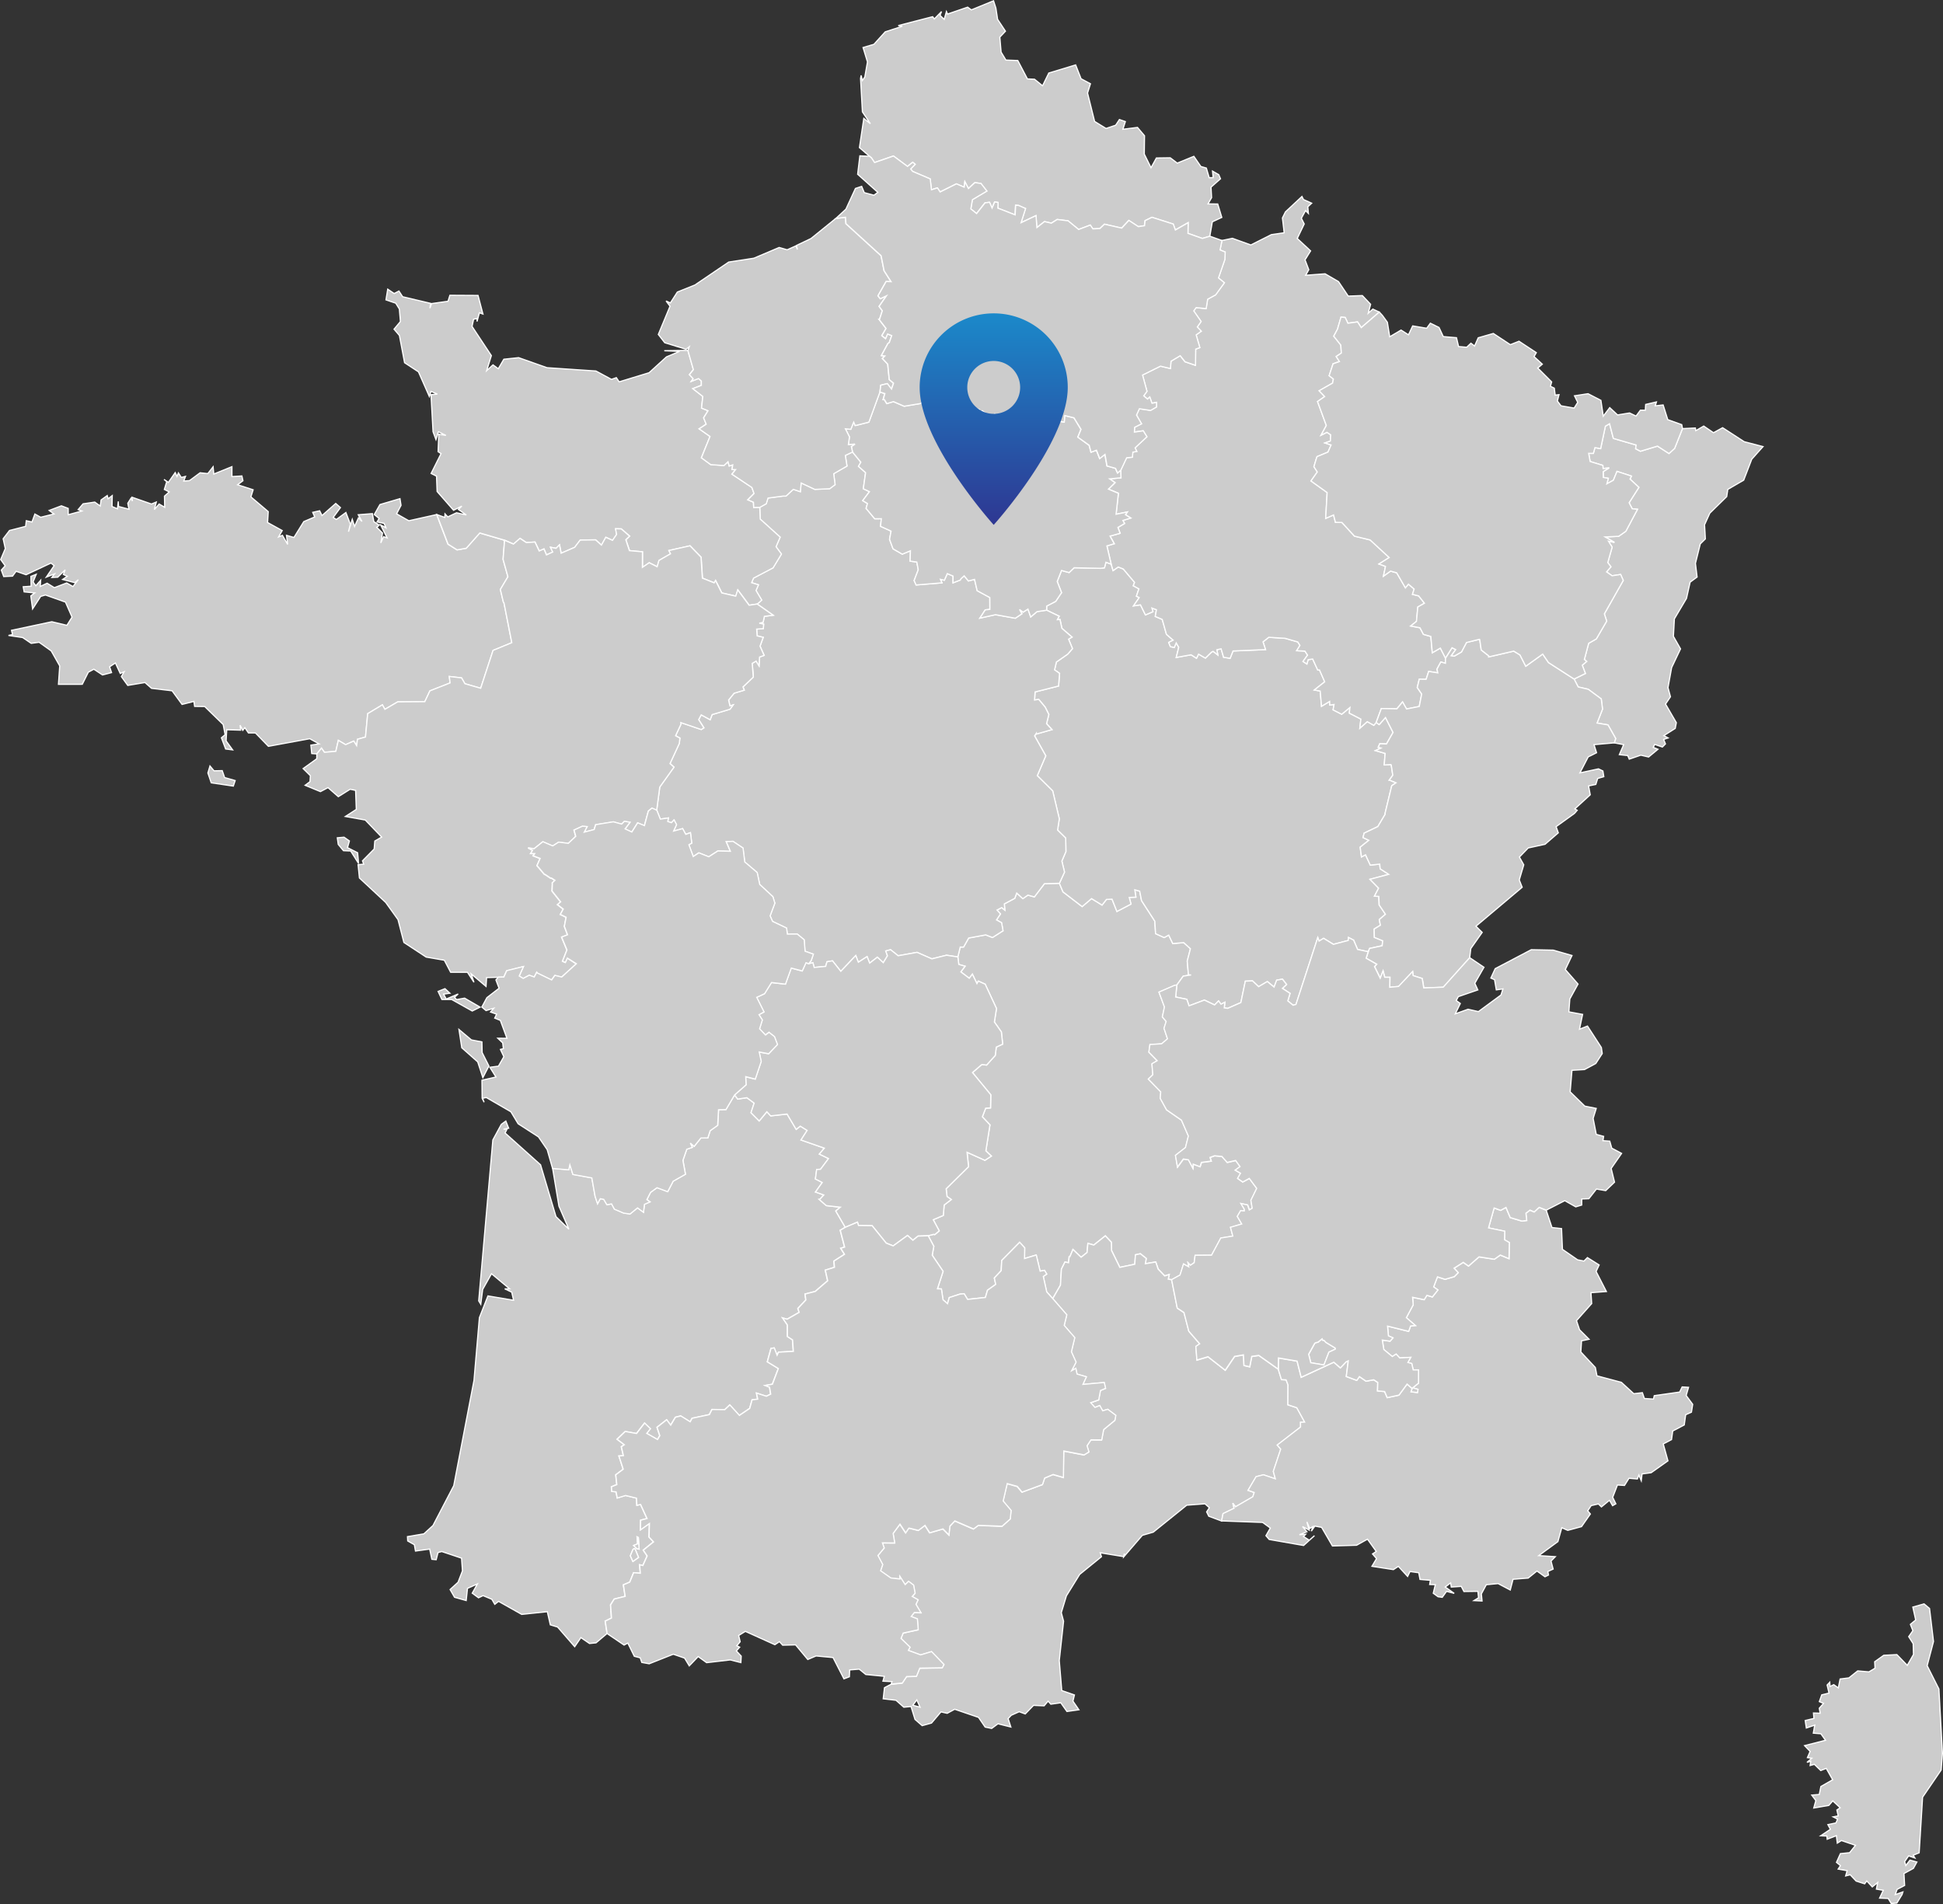 <svg xmlns="http://www.w3.org/2000/svg" xmlns:xlink="http://www.w3.org/1999/xlink" width="826.673" height="810.193" viewBox="0 0 826.673 810.193">
  <rect x="0" y="0" width="826.673" height="810.193" fill="#333333" stroke="none"/>
  <defs>
    <linearGradient id="linear-gradient" x1="0.5" x2="0.5" y2="1" gradientUnits="objectBoundingBox">
      <stop offset="0" stop-color="#1b89ca"/>
      <stop offset="1" stop-color="#2e3792"/>
    </linearGradient>
  </defs>
  <g id="Localisation" transform="translate(-892.714 -5297.666)">
    <g id="Carte_France" data-name="Carte France" transform="translate(876.939 5298)">
      <path id="FR-A" d="M498.91,238.44l4.8-2.371-1.331-3.508,1.886-1.622-1-.818,1.844-6.891,3.258-1.872,4.409-7.57-1-3.078,8.041-14.225-1.109-2.537-3.632.555-2.357-1.65,1.858-2.177-1.345-1.788,1.858-6.585-1.58-2.523,2.551.5-3.965-2.3,5.767-.277,3.064-2.149,4.963-9.344L523.644,166l-1.331-2.579,4.159-6.544-3.785-3.535.624-1.248-6.142-2.01-1.553,3.771-2.773,1.525.624-2.343-2.135-.388-.055-2.454,2.537-1.608-2.565.305-.111-1.359-5.407-1.65-.624-3.48,2,.014.679-2.454,2.412.444,2.024-9.552,1.775-1.054,1.622,6.253,9.677,2.8-.194,1.594,2.024,1.068,7.265-2.191,4.88,3.147,2.4-2.149,3.355-8.443h0l5.49-.263.166,1.137,3.383-1.955,4.159,2.828,3.882-2.135,9.164,5.948,8.027,2.093-4.8,5.379-3.424,8.9-6.766,3.937-.458,3.064-7.182,7.029-2.246,4.949.347,6.017-2.163,2.121-2.066,8.291.707,5.809-2.967,2.191-1.539,6.9-5.157,8.707-.416,7.431L544.2,225.6l-3.785,7.958-1.553,8.54,1.054,3.882-2.094,3.106L542.416,257l-.471,2.44-4.852,3.078,1.816.984-1.9.624.776,1.9-1.3,1.331-3.286-1.1-.61,1.262,2,.79-3.979,3.3-3.327-.776-4.908,1.691-.638-1.525-3.577-.388,1.83-4.256-3.993-.763h0l.61-1.844-3.286-5.8-4.644-.79L511,251.25l-.541-4.353-5.56-4.1-4.256-.984Z" transform="translate(186.581 50.157)" fill="#ccc" stroke="#fff" stroke-width="0.5"/>
      <path id="FR-B" d="M280.068,335.78l1.345,1.788,3.9-.6,3.106,2.315-1.345,4.076,3.48,3.508,3.272-3.924,1.636,1.775,6.96-.79,3.868,6.53,1.761-1.373,2.911,1.8-2.62,4.09,9.941,3.466-2.135,2.537,3.91,1.9-3.411,4.561-1.636.083-.541,4.035,2.911,1.483-2.884,4.062,3.522,1.275-1.664,1.83h0l-.291.028h0l3.05,2.662,5.962.666-1.955,1.608,4.034,6.946h0l-2.177,1.248h0l.236.957h0l1.622,6.225-1.664.485,1.608,2.579-4.506,2.884.236,2.634-3.9,1.22,1.012,4.506-5.282,4.547L310,420.518l.347,2.5-3.4,3.66.555,1.622-5.116,2.925-1.941-.568,2.038,2.995.028,4.922,2.177,1.442.333,4.894-6.308.319-.61,1.317-1.206-3.119-1.386.236-1.553,5.684,4.686,2.856-2.537,6.683-3.064.527,1.844.721.5,2.967-1.844.9-4.2-1.359.513,2.593-2.385.291-1.012,3.646-4.395,2.981-4.076-4.464-2.135,2.01-5.462-.069L269.31,471.8l-7.362,1.567-.818,1.5-4.007-2.5-2.26.555-2.024,3.369-1.705-2.3-4.1,3.217,1.178,3.563-.984,1.636-4.6-2.62,1.594-1.983-2.482-2.412-3.424,4.45-4.811-.86-3.452,3.314,3.064,2.329-1.275.846.873,3.8-1.9.139,1.83,5.629-3.175,2.385.444,4.159-2.288.929.125,1.955,1.858.208.5,2.62,3.535-1.081,4.645,1.137.166,3.05,1.567-.374,2.759,6-2.731.707-.083,4.118,3.826-2.717-.166,5.768,1.913,2.052-4.367,3.535,1.664,2.44-1.844,4.09-1.373-.333.305,3.619-2.856-.236-1.65,4.021-2.7,1.151.749,4.894-4.645,1.151-1.567,2.5.388,5.587-2.662,1.3.818,5.31h0l-4.686,3.951-2.773.277-3.66-2.5-2.634,3.868-7.279-8.374-3.092-.929-1.276-5.6-10.9,1.151-9.844-5.546-1.608,1.262-1.234-2.135-3.743-1.567-1.941.915-2.676-1.955,2.2-3.924-4.215,1.872-.555,5.185-4.95-1.386-1.9-3.3,3.383-3.092,1.872-4.839-.374-5.407-8.429-2.828-1.594.444-.776,3.036-1.844-.18-.915-4.339-6.045.832-.471-2.69L141,525.58l-.1-1.844,6.974-1.178,3.868-3.535,8.845-16.97,8.61-44.809,2.3-26.675,3.632-9.247,10.911,1.844-.79-3.452-2.967-1.4,2.052-.028-7.681-6.405-3.757,6.669-.818,6.308-.873-1.442,6.017-68.475,3.591-6.613,1.927-1.414,1.22,3.064-2.218.388,1.456.1-.776,1.525,15.1,13.531,6.572,22.072,5.476,5.338-4.229-9.8-2.69-16.1h0l6.89.582.471-2.107,1.289,4.09,8.055,1.47,1.331,7.5h0l.069.361h0l1.026,3.119,1.178-2.149,1.456.277,1.373,2.315,1.955-.388,1.234,2.26,3.91,1.664,2.717.388,3.2-2.607,2.523,1.872.416-3.369,2.357-1.04-1.331-.971,1.567-3.078,2.745-2,4.547,1.705,2.329-4.464,5.227-2.967-1.081-5.906,1.65-4.728,2.357-.79-.846-1.844,1.622,1.414,2.884-3.577,2.939-.014,1-3.092,3.189-2.274.374-6.655,3.133-.042ZM239.46,529.074h0l-.333-4.95h0l-.541-.263h0l.222,2.981-1.678.679,1.386,1.331Zm-2.2-.18h0l-.4.3h0l-1.123,2.676,1.081,2.426,2.4-1.719-1.428-3.494h0l-.333-.222Z" transform="translate(48.24 129.751)" fill="#ccc" stroke="#fff" stroke-width="0.5"/>
      <path id="FR-C" d="M313.3,302.173l1.026-4.2,1.428-.014,2.163-3.84,7.265-1.331,2.856,1.123,4.492-2.856-.624-3.438-2.149-1.192,1.691-2.551-1.484-1.65,2.01-1.04,1.317,1.068-.208-2.648,4.45-2.371.818-2.232,2.606,2.371,2.163-1.5,2.745.762,4.284-5.629,6.364-.166h0l1.539,3.66,8.152,6.253,3.993-3.4,4.478,2.759,1.858-2.4,2.385-.111,2.08,5.227,5.989-3.133-.762-2.828,2.842-.125-.471-3.133,2.093.582.777,4.007,5.657,8.776.319,5.3,3.66,1.664,1.927-1.054,1.733,3.6,4.658-.4,2.856,2.593-1.359,5.268.5,5.8,1.137.111-3.341.485-2.731,3.8h0l-.374.1h0l-.5.069h0l-6.682,2.884,2.343,6.322-.9,4.229,1.636,1.927-.929,2.911,1.483,4.478-2.5,2.135-4.963.3-.458,3.258,3.549,3.632-2.246,1.3.4,4.658-1.927,1.844,5.282,5.435-.208,2.759,2.69,4.908,6.336,4.381,2.939,6.738-1.234,4.894-4.27,3.341.873,4.977,2.509-3.424,2.163.333,1.872,3.591.139-1.747,2.911,1.1.582-1.83,4.173-.541-.513-1.553,1.941-.721,3.133.291,2.246,2.537,3.591-.832,1.886,2.606-2.066,1.511,2.26,1.331-1.248,2.191,2.093,1.511,2.884-1.511,3.147,4.229-2.482,5.074.568,3.4-1.248.735-.735-2.149-2.828-.61,1.442,2.426h0v.735h0l-1.581-.111-1.414,2.426,1.9,3.244-4.8,1.4,1,3.757-5.116.8-3.937,7.306-7.015.055-.361,3.133-1.622,1.109-1.012-1.054.333,1.733-2.246-1.248L407.9,437.57l-3.577,1.969h0l-1.483-.291.416-1.969-1.927.61-2.787-2.925-1.026-3.022-4.423.762.388-2.26-2.5-2-2.093.444-.291,4.021-6.364,1.345-3.521-7.2-.1-3.521-2.537-2.7-4.922,3.91-2.523-.707-.333,3.882-2.537,2.038-3.48-3.327-1.275,3.064h-.333l-.263,2.593-1.525-.319-1.511,3.036-.4,6.821-3.3,5.754h0l-2.593-2.87-1.442-6.572,1.47-1.026-.957-1.58-1.858.347L346.646,429l-4.991,1.5.083-4.547-2.149-2.371-7.611,7.736-.25,4.353-2.911,3.119.6,2.69-3.494,2.509-.9,3.092-7.57.818-1.483-2.412-1.816.166-4.506,1.47-.721,2.606-1.941-1.678-.679-4.6-1.678-.083,2.412-7.417-4.631-6.863.679-3.8-2.385-4.478h0l2.288-.6h0l.485.125h0l1.913-1.594-2.551-4.755,4.284-1.8.374-4.464,3.036-2.315-1.816-1.289-.388-3.286,9.539-9.4-.638-6.142,7.6,3.424,2.745-1.8-2.343-2.218,1.747-11.064-3.244-3.424,1.428-3.674,2.052-.111.111-5.587-7.792-9.469,3.924-3.369h0l.25-.055h0l1.83.25,3.688-4.1.444-3.549,2.717-1.262-.568-5.2-2.967-4.229.9-5.726-4.811-10.343-2.925-1.331-.582,1.081-1.941-4.021-1.317,1.761-3.6-2.731,1.816-2.412-2.676-.763Z" transform="translate(109.99 104.657)" fill="#ccc" stroke="#fff" stroke-width="0.5"/>
      <path id="FR-D" d="M453.816,218.163h0l-2.149-4.672-1.941.291-.513,1.83-1.664-1.068,1.941-2.7-1.137-1.733-3.508-.152,1.414-2.246-.929-1.483-5.352-1.539-6.988-.444-2.454,1.941,1.068,3.3-13.823.582-1.248,3.119-2.773-.444-1.054-3.591-1.816.4.43,2.218-2.024-1.553h0l-.721.388h0l-2.565,2.5-2.884-1.691-.887,1.761-2.315-1.483-6.308,1.137,1.068-4.326-1.081-1.872-.832,1.955-1.636-.36-.721-1.788,1.885-.957-2.856-2.5-1.789-6.336-2.967-1.262.5-2.87-1.955-.721.485,1.553-3.2,1.386-2.121-4.3-2.967.458,2.44-3.535-1.192-.6,1.054-3.119-2.4-1.317.568-1.428-4.811-5.7-2.149-.846-2.2,1.525-.8-2.731h0l-2.218-.846-.638,2.385-1.664.222-11.23-.25-2.135,2.052-3.23-.9-1.844,4.686,1.844,4.769-2.468,3.688-3.854,2.024-.014,1.747h0l5.324,2.565-.776,1.483,1.137-.083.8,3.757,4.312,3.729-1.456.887,1.65,4.007-1.913,2.232h0l-.347.291h0l-4.575,3.189-.776,3.327,2.121,1.5-.416,5.379-10,2.523-.222,3.452,1.761-.291,2.745,3.286,1.567,3.133-.97,3.937,2.3,2.509-6.669,1.9h0v-.305h0l-.721,1.068,4.755,8.485-3.632,8.443,6.558,6.488,2.814,11.868-.735,4.8,3.452,3.411.1,5.726-1.733,4.048,1.137,4.686-2.177,4.769h0l1.539,3.66,8.152,6.253,3.993-3.4,4.478,2.759,1.858-2.4,2.385-.111,2.08,5.227,5.989-3.133-.762-2.828,2.842-.125-.471-3.133,2.093.582.776,4.007,5.657,8.776.319,5.3,3.66,1.664,1.927-1.054,1.733,3.6,4.658-.4,2.856,2.593-1.359,5.268.5,5.8,1.137.111-3.341.485-2.731,3.8h0l-.5,5.1,4.742.971.957,2.773,6.53-2.454,4.339,2.066,1.691-1.705,1.04,1.386,1.65-.818-.263,2.412,1.47.18,5.6-2.454,1.9-9.109,3.05-.111,2.606,2.454,3.716-2.191,2.87,2.357,1.1-2.939,2.454-.43,1.761,2.288-1.789,1.636,3.258,2.121-.957,3.2,2.232,1.858,1.248-.333,9.275-28.449.555,1.483,1.927-1.165,4.187,2.551,6.322-1.65.069-1.262,2.191,1.123,1.705,3.965,4.52.971h0l.541-1.4,5.365-1.151.222-2.121-3.549-1.442-.069-3.549,2.648-1.622-.485-2.4,2.62-2.274-2.662-3.951L479.8,314.5l-1.844-.111,1.761-3.4-3.674-3.771,7.972-2.107-3.632-2.343-.194-2.01-4.021.416-2.024-4.381-1.719.915-.555-4.159,3.674-2.925-2.468-1.165.485-1.886,5.823-2.787,3.119-5.255h0l-.028-.43h0l2.828-11.715,1.8-1.234-2.676-1.123h-.194l1.511-2.08-.665-4.423h0l-.222-.139h0l-2.385.166h-.36l.374-4.908-4.131-1.192,2.371-1.081-1.178-.333.665-1.511,2.842.111,2.8-4.908-3.217-6.35-2.676,3.009-1.289-.887h0l-.984,1.192-2.787-1.567-3.161,2.787.444-3.868L467.25,236.5l.291-2.4-3.508,2.884-3.674-1.858.416-2.3-1.83.25-.042-1.553-3.466,2.08-.555-6.488-2.5-.444,4.409-3.494-2.218-5.019Z" transform="translate(122.606 66.58)" fill="#ccc" stroke="#fff" stroke-width="0.5"/>
      <path id="FR-E" d="M105.11,270.322l1.719,2.066,3.494-.083,1.012,2.953,4.492,1.276-.776,2.357-9.4-1.386-1.428-4.187Zm1.331-127.3.291,3.092,7.722-3.133v4.215l4.242-.263.444,2.038-2.274,1.705,6.613,2.135-.957,3.022L129.9,162.1l-.277,4.644,6.225,3.424-1.539,2.7,1.622-.679,2.232,3.882-.5-3.882,3.175.915,4.187-6.752,4.658-1.983-.86-1.955,2.953-.665,1,2.038,5.837-5.157,2.01,1.761-3.078,4.2,1.331.873,4.062-2.981,1.886,4.977-.79,3.2,1.622-5.268.97,3.008,1.65-3.632,1.5,1.511-1.581-2.842,6.017-.471.61,3.4,2.3,1.5-1.04.943,2.426,2.412-.721,4.215,1.178-2.662,1.511.513-2.773-5.532,2.26,1.206-.776-1.844-2.981-.624.873-1.47-2.052-1.678,2.4-4.242,8.526-2.509.444,2.856-1.886,3.591,5.2,2.953,11.84-2.634h0l4.8,12.6,3.868,2.44,3.882-.693,5.767-6.5,10.578,3.092h0l-.638,8.111,2.066,7.417-3.217,5.407,1.289,5.421h0l.236.222h0l3.341,17-7.972,3.286-5.268,16.11-6.71-1.927-1.428-2.482-5.213-.61.333,2.759-8.582,3.369-2.177,4.6-11.521.083-5.462,3.175-1.054-1.913-6.253,3.743-.943,9.954-3.411.957-.36,2.7-1.234-1.941-3.452,1.539-3.092-1.844-1.081,4.686-4.852.4-1.248-1.761-1.983,2.454h0l-2.163-.166-.36-3.577,3.494-.527-3.951-2.2-17.607,3.23-5.518-5.684-2.981-.014-1.525-2.232-.873,1.123-1.165-2.191.277,2.121-5.948-.18-.263,4.742,2.773,3.827-2.967-.374-1.8-4.769,1.581-1.317-.832-4.326-7.861-7.653-4.284-.055-.305-2.121-5.047,1.275-4.242-5.8L80.251,237.3l-2.8-2.468-7.32,1.22-2.717-3.743,1.178-2.066-1.664.735L64.876,226.5l-2.468,1.636.832,2.468-3.84,1-3.7-2.44-2.343,1.262-2.579,5.157-10.135.014.541-7.833-3.619-6.391-5.157-3.674-3.355.458L25.4,215.684l-6.017-.887,1.733-.388-.444-1.8,17.15-3.646,6.419,1.525,2.177-3.494-2.787-6.378-8.513-3.022-2.024.582L29.647,203.5l-.763-5.532,1.664-1.262-4.506-.458-.388-2.177,3.369-.222-.1-4.187,2.26-.887-1.345,3.272,1.178,1.608,2.066-2.357-.18,2.634,2.925-1.359,3.078,1.886,5.241-2,2.676,1.525,2.246-2.9-1.5,1.248-5.157-1.359,1.983-1.345-1.664-.79.776-1.955-3.161,3.119-2.509.139,1.137-1.525L35.47,189.98l3.341-4.894L37.452,184l-10.578,4.963-4.242-1.47-1.525,2.066-3.757.18-1.012-2.759,1.65-1.816-1.927-2.676,1.969-4.658-.915-4.173,2.7-3.521,6.877-1.761.263-2.4,2.426.541,1.234-3.383,2.482,1.373,5.629-1.4-2.038-1.5,5.213-1.969,2.884,1.1.014,2.69,5.8-1.581-1.567-.6,2.08-2.454,4.977-.735,2.343,1.664.347-2.579,2.62-1.872.36,1.373,1.775-1.359-.1,4.631,2.315.984.347-3.133.111,2.149,4.45,1.178-.513-2.523L71.5,156.4l.624,1.192-.166-1.608,8.263,2.884,2.066-.846-.846,3.23,2.038-2.385,2.371,1.386-.1-4.728,2.01-1.8L85.7,152.671l1.012-3.314-1.151-.957,1.858,1.262,2.9-4.159.749,1.65.624-1.5,1.22,1.913,1.788-.458-.735,1.983,2.454-.18,4.492-3.327,3.272.347Z" transform="translate(0 55.25)" fill="#ccc" stroke="#fff" stroke-width="0.5"/>
      <path id="FR-F" d="M300.672,138.46l3.563,4.367-1,1.761,3.022,2.69-.97,6.835,2.606,1.248-2.87,3.827,2.024,1.22-.582,2.066,3.674,4.423,2.814-.028-.347,3.244,4.492,2.038-.652,3.494,1.483,4.034,3.924,2.274,3.48-1.442-.139,4.409,2.856.388.61,3.286-1.747,4.575.846,1.886,10.994-.9-.679-1.511,1.705.4,1.248-2.828,2.454,1.054-.028,2.884,3.078-1.192h0l.3-.568h0l1.373-1.22,1.8,2.177,2.606-.679,1.123,4.825,5.379,2.911.028,5.047-1.983.208-2.274,3.508,6.655-1.47,8.416,1.511,2.8-1.886-1.026-1.844,1.525,1.151,2.08-1.317,1.178,3.341,2.69-2.26,4.076-.6h0l5.324,2.565-.776,1.483,1.137-.083.8,3.757,4.312,3.729-1.456.887,1.65,4.007-1.913,2.232h0l-.347.291h0l-4.575,3.189-.776,3.327,2.121,1.5-.416,5.379-10,2.523-.222,3.452,1.761-.291,2.745,3.286,1.567,3.133-.97,3.937,2.3,2.509-6.669,1.9h0v-.3h0l-.721,1.068,4.755,8.485L379.3,276.2l6.558,6.488,2.814,11.868-.735,4.8,3.452,3.411.1,5.726-1.733,4.048,1.137,4.686-2.177,4.769h0l-6.364.166-4.284,5.629-2.745-.763-2.163,1.5-2.606-2.371-.818,2.232-4.45,2.371.208,2.648-1.317-1.068-2.01,1.04,1.483,1.65-1.691,2.551,2.149,1.192.624,3.438-4.492,2.856-2.856-1.123-7.265,1.331-2.163,3.84-1.428.014-1.026,4.2h0l-4.825-.721-6.225,1.539-6.308-2.759-8.041,1.442-3.23-2.565-2.038.527.721,2.066-1.789,2.925-2.5-2.343-3.286,2.523-1.1-2.773-3.716,2.4-1.1-2.842-6.364,6.71-3.535-4.464-2.343.4-.555,1.955-4.894.471-.541-2.024-1.789.43h0l1.054-1.4h0l.887-2.662-3.522-1.234-.374-4.88-2.953-2.454-4.215.042-.305-2.565-5.975-2.856-1.04-2.357,2.024-5.407-.846-2.745-5.615-5.213-1.081-5.074-5.282-4.492-.735-5.934-4.256-2.842-2.87.125,1.761,4.118-5.338-.139-3.854,2.468-4.215-1.678-2.4,1.581-1.858-5.047,1.234-.665-.555-4.45-2,.721-1.331-2.44-3.84,1.054,1.248-2.745-1.054-2-1.137,1.192-1.567-.527.305-1.5-3.452.5-1.511-3.785h0l1.317-9.927,6.045-8.471-1.691-1.5,3.951-8.554.263-2.3-1.844-1.012,2.288-4.88h0l-.069-.721h0l8.721,2.967,1.109-.707-2.218-3.494,1.081-2.038,3.8,2.08.846-2.191,7.6-2.3,1.317-1.8-1.331.4-.582-2.509,2.357-2.9,4.312-1.289-.527-1.386,4.381-4.173-.471-5.851,1.678-.957,1.234,2.01.236-3.743,1.927-.679-1.747-3.937,1.359-3.743-2.593-.638-.208-2.87,2.842-.208.125-1.9-1.83-.4,1.594-.374.568-2.537,3.729-.471-6.793-4.769h0l1.872-1.664-2.426-4.076,1.04-2.426-2.925-.915.846-1.969,8.291-4.353,3.563-5.851-2.3-3.133,1.761-4.076-8.485-7.667L261.2,162h0l2.773-1.539.735-2.412,6.475-.86h1.192l3.092-2.87,2.995,1.026.361-3.729,5.809,2.731,6.322-.277,2.3-1.733-.6-4.645,5.657-3.272-.707-4.506Z" transform="translate(77.797 53.503)" fill="#ccc" stroke="#fff" stroke-width="0.5"/>
      <path id="FR-G" d="M439.169,61.349l3.494,1.567-1.65,1.525.25,2.842-1.206-1.22-1.788,3.272,1.22,2.412-2.967,6.183,5.684,5.282-2.371,3.813,1.594,4.187L440.1,93.584l8.277-.624,5.7,3.314,4.145,6.17,6-.222,3.522,3.716-1.012,3.785,1.955-1.747,2.759,1.276h0l-7.681,6.613-1.581-2.44-4.1.568-1.165-2.454-1.775-.139-1.289,4.409h0l-.1.527h0l-1.691,3.161,2.995,3.771.236,3.4-2.2,1.483,1.386,2.149-2.717.957-1.664,5.06,1.8,1.414-.333,1.733-5.726,3.258,2.357,2.468-3.036,2.121L448.9,157.5l-2.246,4.132,2.5-1.234,1.594,1.054-.125,2.662-2.288.818,2.593.873-1.331,3.022-4.492,1.858h0l-.25.25h0l-1.234,4.09,1.442,2.246-2.69,3.827,6.877,4.936-.624,10.994,3.355-1.47.8,3.161,2.759.042,5.338,5.823,6.682,1.622,8.083,7.473-4.353,2.759,2.787,1.026-.873,4.145,3.022-2.149,2.607.721,3.7,6.378,1.3-1.539,2.426,2.066-.707,2.26,2.648.665,2.44,3.119-2.828,1.608-.568,6.114-2.454,1.969,3.951.749,1.47,2.814,3.147.887.624,6.932,3.424-1.983,2.177,4.256h0l-.028,2.2-1.941-.541-1.65,3.022.347,1.608-3.868-.624-1.1,3.369-2.912-.069-.86,3.563,1.886,2.759-1.04,5.3-5.407,1.068-1.691-3.009-2.412,2.939-6.627-.125-2.191,5.948h0l-.984,1.192-2.787-1.567-3.161,2.787.444-3.868-4.936-2.551.291-2.4-3.508,2.884-3.674-1.858.416-2.3-1.83.25-.042-1.553-3.466,2.08-.555-6.488-2.5-.444,4.409-3.494L446,261.534h-.763l-2.149-4.672-1.941.291-.513,1.83-1.664-1.068,1.941-2.7-1.137-1.733-3.508-.152,1.414-2.246-.929-1.483-5.352-1.539-6.988-.444-2.454,1.941,1.068,3.3-13.823.582-1.248,3.119-2.773-.444-1.054-3.591-1.816.4.43,2.218-2.024-1.553h0l-.721.388h0l-2.565,2.5-2.884-1.691-.887,1.761-2.315-1.483-6.308,1.137,1.068-4.326L385.029,250l-.832,1.955-1.636-.36-.721-1.788,1.886-.957-2.856-2.5-1.789-6.336-2.967-1.262.5-2.87-1.955-.721.485,1.553-3.2,1.386-2.121-4.3-2.967.458,2.44-3.535-1.192-.6,1.054-3.119-2.4-1.317.568-1.428-4.811-5.7-2.149-.846-2.2,1.525-.8-2.731h0l-1.816-7.778,3.133-.929-1.8-3.244,4.284-1.192-.929-2.5,2.828-1.678-.707-1.289,3.341-1.026-2.26-1.414.8-1.165-4.783.97.984-8.928-4.242-1.761,2.814-2.773-2.3-1.594,4.825-.458-.111-3.327h0l2.468-5.227,2.44-.222.194-2.163,1.691-.305-.749-1.511,5.047-4.714-1.553-2.537-3.771.541.1-2.038,2.953-1.483-2.149-3.716,1.234-2.7,4.769.721,2.5-1.456.042-1.955-1.969.374-.915-2.634-.957.86-1.636-1.386,1.4-1.927-1.9-6.932,7.639-3.771,4.229,1.012.25-3.119,3.924-2.343,2.066,2.593L393.2,131.9l.083-6.891,1.761-.638-1.567-5.421,2.191-1.567-1.705-1.8,1.622-2.329-3.133-4.506,1.012-1.4,4.256.416.652-3.993,3.383-1.858,3.73-5.157-2.523-2.038,2.717-7.861.139-3.175-2.19-.873.832-4.021h0l4.478-.929,7.847,2.828,8.721-4.395,5.449-.79-.735-6.308,1.276-2.579,7.029-6.558Z" transform="translate(131.181 23.208)" fill="#ccc" stroke="#fff" stroke-width="0.5"/>
      <path id="FR-H" d="M583.213,601.974l1.677-3.716,3.924-.4,2.482-3.133-5.975-2.038-1.761,1.109-.388-3.175-3.91,1.511-.139-1.359-2.634-.1,4.132-2.773-1.068-1.983,3.438-.721.679-1.608-1.885-.97,2.163-.416-.568-2.5,1.414-.971-3.161-2.925-1.678,1.941-6.405,1.1.887-3.175-1.761-2.329,3.217-.263.679-3.383,5.019-2.87-2.731-4.839-2.343.915-2.717-2.648-1.8.513.25-1.816-1.594.458,2.066-1.747-1.872-.25L572,554.767,569.64,552.3l8.915-2.274-1.983-2.773-3.216-.25.61-3.424-3.577,1.234-.471-3.2,3.7-.873-.194-2.315,2.856.083-.388-2.107,1.816-2.066-1.788-.749,1.026-2.884,3.092-.749-.8-3.438,1.123-1.178.1,1.816,1.594-.79,1.941,1.386.763-3.8,3.729-.458,3.757-2.981,4.769.416,2.606-1.567-.152-2.745,3.854-2.745,5.587-.291,4.423,4.575,2.648-4.631-.139-4.6-1.9-2.981,1.775-2.551-1.054-2.676,2.26-1.885-1.22-5.476,4.783-1.359,2.329,1.955L624.5,508l-2.7,10.287,4.991,9.9,1.5,27.382-.541,7.112-7.9,11.577-1.456,23.652-2.537,1.026.721,1.178-2.676-.9-1.691,2.468.513,1.636,1.761-2.3,2.939.818-1.483,2.7-4.007,2.191.277,5.074-3.189,1.664-.8,2.232,3.244-1.137-.347,1.123-2.218,3.619-2.371.18-1.317-2.149-3.66-.139,1.567-3.327-2.911-.5.541-2.815-2.3,1.872-2.357-2.551-.873,1.234-3.632-1.165-2.537-2.69-1.927.5.638-2.232-3.827-.679.984-1.47Z" transform="translate(213.912 190.113)" fill="#ccc" stroke="#fff" stroke-width="0.5"/>
      <path id="FR-I" d="M469.556,203.96l2.787-4.409,1.567.79-1.858,2.579,1.248.194,3.064-1.761,2.135-4.034,5.49-1.359h0l.139.1h0l.638,4.437L487.954,203h0v.444h0l10.648-2.454,2.648,1.622,2.468,4.811,7.2-5.171,2.468,3.6,10.9,7.015h0l1.733,3.369,4.256.984,5.559,4.1.541,4.353-2.329,5.92,4.644.79,3.286,5.8-.61,1.844h0l-8.61.763,1.081,3.438L530.281,246l-3.521,6.793,7.9-1.705,1.872.9.388,2.412-2.607.776-.79,2.537-3.078.638.707,3.771-6.558,5.989,1.012.6-1.151,1.331-7.833,5.643.943,2.62-5.643,4.88-7.168,1.567-3.743,3.882,1.858,3.286-1.913,6.433,1.234,3.119-19.673,16.582,2.662,2.62-4.839,6.877-.458,3.882h0L468.655,344l-8.3.319-.665-4.021-3.868-1.234-.208-1.705-5.989,6.322-3.757.347.1-4.256-2.2.014-.735-2.7-1.178,3.106-2.44-4.963.9-1-4.478-2.565.887-2.759h0l.541-1.4,5.365-1.151.222-2.121-3.549-1.442-.069-3.549,2.648-1.622-.485-2.4,2.62-2.274-2.662-3.951-.153-3.632-1.844-.111,1.761-3.4-3.674-3.771,7.972-2.107-3.632-2.343-.194-2.01-4.021.416-2.024-4.381-1.719.915-.555-4.159,3.674-2.925-2.468-1.165.485-1.886,5.823-2.787,3.119-5.255h0l-.028-.43h0l2.828-11.715,1.8-1.234-2.676-1.123h-.194l1.511-2.08-.665-4.423h0l-.222-.139h0l-2.385.166h-.36l.374-4.908-4.131-1.192,2.371-1.081-1.178-.333.666-1.511,2.842.111,2.8-4.908-3.217-6.35-2.676,3.009-1.289-.887h0l2.191-5.948,6.627.125,2.412-2.939,1.691,3.009,5.407-1.068,1.04-5.3-1.886-2.759.86-3.563,2.911.069,1.1-3.369,3.868.624-.347-1.608,1.65-3.022,1.941.541Z" transform="translate(161.213 75.722)" fill="#ccc" stroke="#fff" stroke-width="0.5"/>
      <path id="FR-J" d="M289.942,120.07l2.08.665-.721,2.579h0l.527-.014h0l1.04,1.705,2.814-.86,4.589,1.983,6.835-1.151,4.547-3.022,5.157,4.1,2.759-1.386.832,2.468,3.022-.749,1.622-2.343,2.523,3.369,1-1.026,3.743,1.151-.333,1.137,1.483-.652,2.523,2.024-.776,1,2.412.568,1.165-2.163,1.788,3.91,2.842-2.509,5.823,4.159,4.27-3.147,2.509,2.315,6.738-1.858,1.081,1.788,1.234-1.788,3.313.555.194-2.787,3.937.957,2.995,4.908-1.345,3.314,4.825,3.48.763,2.939,2.315-.86,1.386,3.549,2.218-1.775.887,4.922,3.6,1.012.887,1.983,1.386-1.275h0l.111,3.327-4.825.458,2.3,1.594-2.814,2.773,4.242,1.761-.984,8.929,4.783-.97-.8,1.165,2.26,1.414-3.341,1.026.707,1.289-2.828,1.678.929,2.5-4.284,1.192,1.8,3.244-3.133.929,1.816,7.778h0l-2.218-.846-.638,2.385-1.664.222-11.23-.25-2.135,2.052-3.23-.9-1.844,4.686,1.844,4.769-2.468,3.688-3.854,2.024-.014,1.747h0l-4.076.6-2.69,2.26-1.178-3.341-2.08,1.317-1.525-1.151,1.026,1.844-2.8,1.886-8.416-1.511-6.655,1.47,2.274-3.508,1.983-.208-.028-5.047-5.379-2.911-1.123-4.825-2.606.679-1.8-2.177-1.373,1.22h0l-.305.568h0l-3.078,1.192.028-2.884-2.454-1.054-1.248,2.828-1.705-.4.679,1.511-10.994.9-.846-1.886L306.3,195.7l-.61-3.286-2.856-.388.139-4.409-3.48,1.442-3.924-2.274-1.483-4.034.652-3.494-4.492-2.038.347-3.244-2.814.028-3.674-4.423.582-2.066-2.024-1.22,2.87-3.827-2.606-1.248.97-6.835-3.022-2.69,1-1.761-3.563-4.367h0l-.5-2.343,1.525-1-2.8.236.471-3.341-1.747-3.452,2.315.25,1.22-3.05.624,1.414h.3l5.546-1.414Z" transform="translate(100.159 46.397)" fill="#ccc" stroke="#fff" stroke-width="0.5"/>
      <path id="FR-K" d="M359.657,405.766l3.3-5.74.4-6.821,1.511-3.036,1.525.319.263-2.593h.333l1.276-3.064,3.466,3.327,2.551-2.038.333-3.868,2.523.707,4.908-3.91,2.537,2.7.1,3.535,3.521,7.182,6.364-1.331.277-4.021,2.094-.444,2.5,2-.374,2.246,4.423-.749,1.012,3.022,2.787,2.925,1.927-.61-.416,1.969,1.483.291h0l2.4,12.076,2.856,1.9,2.052,7.93,4.645,5.365-1.636,1.123.444,5.8,4.714-1.414,7.334,5.74,3.979-5.878,3.785-.652.208,4.492,2.44.582.873-4.423,2.995-.43,8.291,5.865h0l1.359,4.409,1.969.1.818,2.149-.055,8.457,3.8,1.262,3.341,6.114-1.761.083.014,2-9.927,7.681,1.483,1.733-3.147,9.469.873,3.175-5.06-1.719-3.147.79-3.424,5.809,2.634.915-.6,1.83-7.376,4.27-1.151-1.539.568,2.149-4.714,2.288-.61,3.119h0l-5.49-2.038-.915-1.844,1.151-1.789-1.844-1.65-7.764.582-14.252,11.479-4.645,1.345-7.9,9.15.277-1.373-.374,1.276-9.913-1.622.513,1.664-9.247,7.514-5.657,9.137-2.177,7.168.97,3.646-1.83,16.734,1.054,12.755,5.393,1.872-.638,2.62,2.537,3.688-5.088.721-2.62-3.7-4.242.6-1.151-1.3L356,579.013l-4.506-.194-3.522,3.646-2.579-.943-3.383,1.511-1.317,1.428,1.151,3.563-5.476-1.373-2.676,1.983-2.773-.568-2.828-4.132-10.135-3.466-3.189,1.733-2.648-.61-4.034,4.755-3.965,1.1-3.05-2.648-1.691-5.49-3.078.291-3.327-2.953-5.435-.624.541-4.728,2.773-1.442h0l4.755-.485,1.816-2.731,4.2-.139,1.4-3.452,9.552-.152.749-1.4L308.041,556l-4.645,1.4-5.227-1.913.721-1.372-3.854-3.729.929-2.274,6.405-1.414-.36-4.631-2.648-1,1.359-1.719,2.814.125-2.135-3.591.915-1.927-2.523-1.414,1.248-1.373L300.4,527.7l-2.135-1.608-1.456,1.4-2.232-3.48-.014,1.1-3.868-.444-4.353-3.064.915-2.662-2.038-3.826L287.9,511.9l-.776-2.163,5.255.028-.693-4.048,2.911-3.951,2.44,3.674,1.331-1.969h0l.333.028h0l3.743.929,2.8-2.135,2.024,3.147,5.629-1.636,2.551,2.579.388-3.771,2.107-2.232,7.958,3.438,2.038-1.539,10.107.374,3.48-3.092.36-3.633-3.383-4.007,1.733-7.417,4.284,1.206,2.024,2.426,8.693-3.216.929-2.773,3.6-1.511,4.367,1.275.166-11.272,8.624,1.664,2.066-1.262-.8-2.634,1.691-2.523,4.547.042.832-4.395,4.783-3.951.388-2.107L383,452.891l-2.149.652-1.248-2.246-2.052.8-1.816-2,3.424-1.206.749-4.007,2.177-.9-.582-2.5-9.081.818,1.5-3.244-3.993-1.151-.513-2.44-1.8,1.026,1.913-3.66-2-4.423,1.442-6.017-4.492-5.185,1.1-4.534Zm-59.519,173,3.078.818-1.386-3.092Z" transform="translate(104.008 146.471)" fill="#ccc" stroke="#fff" stroke-width="0.5"/>
      <path id="FR-L" d="M272.821,297.192l1.788-.43.541,2.024,4.894-.471.555-1.955,2.343-.4,3.535,4.464,6.364-6.71,1.1,2.842,3.716-2.4,1.1,2.773,3.286-2.523,2.5,2.343,1.788-2.925-.721-2.066,2.038-.527,3.23,2.565,8.041-1.442,6.308,2.759,6.225-1.539,4.825.721h0l.4,3.189,2.676.763-1.816,2.412,3.6,2.731,1.317-1.761,1.941,4.021.582-1.081L347.9,305.9l4.811,10.343-.9,5.726,2.967,4.229.568,5.2-2.717,1.262-.444,3.549-3.688,4.1-1.83-.25h0l-.25.055h0l-3.923,3.369,7.792,9.469-.111,5.587-2.052.111-1.428,3.674,3.244,3.424-1.747,11.064,2.343,2.218-2.745,1.8-7.6-3.424.638,6.142-9.539,9.4.388,3.286,1.816,1.289-3.036,2.315-.374,4.464-4.284,1.8,2.551,4.755-1.913,1.594h0l-.485-.125h0l-2.288.6h0l-4.34.139-2.177,1.775-2.288-2.052-6.1,4.45-2.967-1.179-5.989-7.4-5.8-.1-.444-1.414-5.185,2.191h0l-4.035-6.946,1.955-1.608-5.962-.665-3.064-2.648h0l.291-.042h0l1.678-1.83-3.535-1.275,2.884-4.048-2.911-1.5.541-4.035,1.636-.083,3.411-4.561-3.91-1.9,2.121-2.537-9.941-3.466,2.62-4.09-2.911-1.8-1.747,1.373-3.882-6.53-6.96.79-1.636-1.775-3.258,3.924-3.494-3.508,1.345-4.076-3.106-2.315-3.9.6-1.331-1.788h0l4.866-4.284-.18-3.452,4.076,1.04,2.523-7.514-.86-4.021,4.035.735,3.743-3.924-1.276-3.341-2.329-1.844-1.5,1.151-2.523-2.648,1.178-3.785-1.414-2.232,2.135-1.165-3.106-6.211,3.341-1.553,2.967-4.755,5.934.693,2.468-6.849,4.686,1.248,1.581-3.494Z" transform="translate(87.029 112.536)" fill="#ccc" stroke="#fff" stroke-width="0.5"/>
      <path id="FR-M" d="M448.546,96.94l2.121,2.925,1,6.17,4.825-2.842,3.161,2.01,1.775-3.785,5.962,1,1.567-2.149,3.688,1.816,1.816,3.882,5.615.471.887,3.757,3.452.305,1.8-1.719,1.553,1.192,1.553-3.494,6.433-1.844,7.237,4.769,3.688-1.456,7.362,4.852-.971,1.678,3.521,3.23-1.941,1.636,5.92,5.906-.527,1.858,1.65.8.374,2.967,1.622-.208L523,133.389l1.553,2.024,5.573.97,1.525-2.426-1.372-2.8,5.768-.887,5.476,2.828,1,6.738,2.745-3.646,3.327,3.106,5.116-.832,2.759,1.317,1.858-2.509,2.094.028.139-2.468,4.589-1.068-.513,1.664,3.355-.374,1.969,6.253,5.948,2.121.319,1.691h0l-3.355,8.443-2.4,2.149-4.88-3.147-7.265,2.191-2.024-1.068.194-1.594-9.677-2.8-1.622-6.253-1.775,1.054-2.024,9.552-2.412-.444-.679,2.454-2-.014.624,3.48,5.407,1.65.111,1.359,2.565-.305-2.537,1.608.055,2.454,2.135.388-.624,2.343,2.773-1.525,1.553-3.771,6.142,2.01-.624,1.248,3.785,3.535-4.159,6.544,1.331,2.579,2.246.208-4.963,9.344-3.064,2.149-5.767.277,3.965,2.3-2.551-.5,1.58,2.523-1.858,6.585,1.345,1.788-1.858,2.177,2.357,1.65,3.632-.555,1.109,2.537-8.041,14.225,1,3.078-4.409,7.57-3.258,1.872-1.844,6.891,1,.818-1.885,1.622,1.331,3.508-4.8,2.371h0l-10.9-7.015-2.468-3.6-7.2,5.171-2.468-4.811-2.648-1.622-10.648,2.454h0v-.444h0L490.6,239.3l-.638-4.437h0l-.139-.1h0l-5.49,1.359-2.135,4.034-3.064,1.761-1.248-.194,1.858-2.579-1.567-.79-2.787,4.409h0l-2.177-4.256-3.424,1.983-.624-6.932-3.147-.887-1.47-2.814-3.951-.749,2.454-1.969.568-6.114,2.828-1.608L464,216.3l-2.648-.665.707-2.26-2.426-2.066-1.3,1.539-3.7-6.378-2.606-.721L449,207.9l.873-4.145-2.787-1.026,4.353-2.759-8.083-7.473-6.682-1.622-5.338-5.823-2.759-.042-.8-3.161-3.355,1.47.624-10.994-6.877-4.936,2.69-3.827-1.442-2.246,1.234-4.09h0l.25-.25h0l4.492-1.858,1.331-3.022-2.593-.873,2.288-.818.125-2.662-1.594-1.054-2.5,1.234,2.246-4.132-3.743-10.19,3.036-2.121-2.357-2.468,5.726-3.258.333-1.733-1.8-1.414,1.664-5.06,2.717-.957-1.386-2.149,2.2-1.483-.236-3.4-2.995-3.771,1.691-3.161h0l.1-.527h0l1.289-4.409,1.775.139,1.165,2.454,4.1-.568,1.581,2.44,7.681-6.613h0Z" transform="translate(155.382 36.918)" fill="#ccc" stroke="#fff" stroke-width="0.5"/>
      <path id="FR-N" d="M213.981,513.773l.333.222h0l1.428,3.494-2.4,1.719-1.081-2.426,1.123-2.676h0l.4-.3h0Zm1.691-4.742.333,4.95h0l-.957-.236h0l-1.386-1.331,1.678-.679-.222-2.981h0Zm88.037-132,5.185-2.191.444,1.414,5.8.1,5.989,7.417,2.967,1.178,6.1-4.45,2.288,2.052,2.19-1.775,4.326-.139h0l2.385,4.478-.679,3.8,4.631,6.849-2.412,7.431,1.691.069.679,4.6,1.927,1.678.735-2.607,4.506-1.47,1.83-.166,1.47,2.412,7.57-.818.9-3.078,3.494-2.509-.582-2.69,2.911-3.133.236-4.339,7.625-7.736,2.149,2.371-.083,4.547,4.991-1.5,1.65,6.877,1.858-.361.957,1.581-1.47,1.026,1.456,6.572L392,407.379h0l5.975,6.863-1.1,4.534,4.492,5.185-1.442,6.017,2,4.423-1.913,3.66,1.8-1.026.513,2.44,3.993,1.151-1.5,3.244,9.081-.818.582,2.5-2.177.9-.749,4.007-3.424,1.206,1.816,2,2.052-.8,1.248,2.246,2.149-.652,3.424,2.579-.388,2.107-4.783,3.951-.832,4.395-4.547-.042-1.691,2.523.8,2.634-2.066,1.262-8.623-1.664-.166,11.272-4.367-1.276-3.6,1.511-.929,2.773-8.693,3.216-2.024-2.426-4.284-1.206-1.733,7.417,3.383,4.007-.36,3.632-3.48,3.092-10.107-.374-2.038,1.539-7.958-3.438-2.107,2.232-.388,3.771-2.551-2.579-5.629,1.636-2.024-3.147-2.8,2.135-3.743-.929h0l-.333-.028h0l-1.331,1.969-2.44-3.674-2.911,3.951.693,4.048-5.255-.028.776,2.163-2.676,3.216,2.038,3.827-.915,2.662,4.353,3.064,3.868.444.014-1.1,2.232,3.48,1.456-1.4,2.135,1.608.638,3.466-1.248,1.372,2.523,1.414-.915,1.927,2.135,3.591-2.814-.125-1.359,1.719,2.648,1,.36,4.631-6.405,1.414-.929,2.274,3.854,3.729-.721,1.373,5.227,1.913,4.644-1.4,5.282,5.49-.749,1.4-9.552.152-1.4,3.452-4.2.139L328,570.921l-4.755.485h0l.333-1.068-3.84-.18.568-2.08-7.861-.763-2.8-2.274-4.062.319-.125,2.911-2.315.887-4.645-9.067-7.223-.665-3.522,1.5-5.185-6.225-5.49.139-1.359-1.5-1.969,1.289L261.2,548.96l-2.842,1.747.638,2.662-1.456,1.705,1.248.6-1.414,1.594,2.066,2.218-.139,2.759-4.52-1.137-10.065,1.165-3.591-2.593-3.785,3.951-2-3.3-4.8-1.65-10.259,4.062-3.147-.568-.679-1.969-2.509-.652-2.759-5.629-1.581.86-7.2-4.88h0l-.818-5.31,2.662-1.3-.388-5.587,1.567-2.5,4.645-1.151-.749-4.894,2.7-1.151,1.65-4.021,2.856.236-.305-3.618,1.373.333,1.844-4.09-1.664-2.44,4.367-3.535-1.913-2.052.166-5.768-3.827,2.717.083-4.118,2.731-.707-2.759-6-1.567.374-.166-3.05-4.645-1.137-3.535,1.081-.5-2.62-1.858-.208-.125-1.955,2.288-.929-.444-4.159,3.175-2.385-1.83-5.629,1.9-.139-.873-3.8,1.276-.846-3.064-2.329,3.452-3.314,4.811.86,3.424-4.45,2.482,2.412-1.594,1.983,4.6,2.62.984-1.636-1.178-3.563,4.1-3.216,1.705,2.3,2.024-3.369,2.26-.555,4.007,2.5.818-1.5,7.362-1.567,1.081-2.177,5.462.069,2.135-2.01,4.076,4.464,4.395-2.981,1.012-3.646,2.385-.291-.513-2.593,4.2,1.359,1.844-.9-.5-2.967-1.844-.721,3.064-.527,2.537-6.682-4.686-2.856,1.553-5.684,1.386-.236,1.206,3.119.61-1.317,6.308-.319-.333-4.894-2.177-1.442-.028-4.922-2.038-2.995,1.941.568,5.116-2.925-.555-1.622,3.4-3.66-.347-2.5,4.34-1.109,5.3-4.561-1.012-4.506,3.9-1.22-.236-2.634,4.506-2.884-1.608-2.579,1.664-.485-1.622-6.225h0l-.236-.957h0Z" transform="translate(71.696 144.844)" fill="#ccc" stroke="#fff" stroke-width="0.5"/>
      <path id="FR-O" d="M337.649,3.106l.735,4.8,3.341,5.033-2.4,2.523.541,6.378,2.052,3.383,5.047.194,4.1,7.819,3.009.139,3.438,2.787,2.648-5.421,11.424-3.452,2.3,5.878,3.993,2.135-1.234,3.951,3.009,12.076,4.866,2.995,4.1-1.386,1.581-2.412,2.537.873-1.054,3.272,6.211-.79,2.995,3.549-.1,7.806,2.87,5.8,2.274-4.145,5.906-.083,2.981,2.26,7.057-2.884,2.981,4.326,2.343.665,1.192,4.09,1.705-.028-.277-2.773,2.662,1.539.735,1.733L429.181,79.3l.25,4.464L427.9,86.415l4.132.055,1.733,5.7-4.034,1.886-1.054,6.114h0l-3.216.943-6.142-2.163.1-4.534-5.449,3.106L413.084,95l-9.067-2.884-2.925,1.428-.25,2.149-2.62.4-4.034-2.648-3.05,3.272-7.32-1.664-1.969,1.858-2.967.139-1.1-1.622L372.823,97.3l-4.506-3.688-4.6-.568-2.5,1.567-2.925-.665-3.244,2.551-.36-5.088-6.364,3.009,1.913-6.031-2.939-1.3-1.289-.1-.208,4.1-7.362-2.87.111-2.4-1.456-.236-1.109,2.579-1.068-2.426-1.927.236L329.4,90.533l-2.454-1.983.679-3.937,6.156-3.66-2.509-3.216-2.593-.374-2.745,2.523-1.511-2.911-.3,2.329-3.286-1.414-6.946,3.452-1.151-1.733-2.551.8-.513-4.617-7.5-3.2-.832-1.04,1.927-1.983-1.04-.86-2.232,1.761-5.962-4.423-8.041,2.773-1.345-2h0L279.6,62.472l1.858-12.422,2.787,2.26-3.383-5.06-.79-14.183.236-1.331.527,2.177,1.04-1.428,1.137-6.475-1.872-6.128,4.617-1.359,4.811-5.31,7.251-2.357-1.691-.319,14.613-3.771.735.943,3.05-3.133-.638,1.636L315.661,7.9l.957-3.327.471,1.068,8.54-2.925,1.594,1.151L336.651,0Z" transform="translate(101.836)" fill="#ccc" stroke="#fff" stroke-width="0.5"/>
      <path id="FR-P" d="M135.049,88.51l2.745,1.844,2.024-1.054,1.581,2.426,11.882,2.814L153,96.593l.721-1.955,6.974-.984.8-2.551,11.979.069,2.08,7.916-1.5-.527-1.012,3.688.028-1.234-1.483.277-.665,3.064,8.221,12.422-2.01,6.405,2.7-2.468,2.246,1.65,2.371-4.048,6.294-.665,12.09,4.27,20.8,1.4,6.613,3.563,2.066-.735,1.192,1.788,12.741-3.882,7.39-6.738,5.56-2.343-6.488-.277,10.038-.153h0l2.343,8.18-1.691,2.121,1.608,1.705-.8,1.151,3.064-1.206,1.206,1.026V129.4l-3.632,1.4,4.256,3.314-.541,4.963,2.759,1.123-1.872,3.022,1.1,2.7-3.009,1.983,4.631,3.244-3.674,9.067,3.979,2.911,5.629.388,1.719-1.622.513,1.83,1.5-.513-.305,2.01,1.511.028-1.553,1.941,8.485,5.657.915,2.579-2.648,2.676,2.4,1.012.111,2.246,2.579-.042h0l.208,5.033,8.485,7.667-1.761,4.076,2.3,3.119-3.549,5.865-8.3,4.353-.846,1.969,2.925.9-1.04,2.426,2.426,4.076-1.872,1.664h0l-3.438.513-4.852-6.516-.846,2.648-5.948-1.359-2.648-5.3-.582,1-5.019-2.01-.568-8.9-4.686-4.852-9,2.01.721,1.386-4.936,2.842-.763,2.676-3.4-1.705-2.884,1.969.014-6.627-5.532-.5-1.553-4.645L238,193.586l-3.563-3.092-2.412-.055.444,2.426-1.733,2.509-2.87-1.3-1.844,3.314-2.509-2.232-6.516.083-2.371,3.106-5.768,2.509-.693-3.563-1.456,1.47-2.385-.444.97,2.038-2.662,1.206-1.081-2.537-2.01.873-1.816-3.813-3.66.236-2.69-1.788-2.787,2.426-3.771-1.636h0l-10.578-3.092-5.767,6.5-3.882.693-3.868-2.44-4.8-12.6h0l3.424,1.248.069-1.525,1.178,1.289,3.729-1.747,4.145.915-3.341-2.329,1.456-1.428-3.521,1.775-7-7.986-.25-6.516-2.3-1.165,4.229-8.443-1.262-.818.291-7.445,3.05.527-3.216-1.553-1.026,3.327-1.248-3.341-.86-15.764,2.69-.263L153.46,132l-.707,2.177-4.631-10.5-5.906-3.882-2.2-11.59-2.288-2.676,2.717-3.258-.458-5.338-1.539-2.468L134.3,93.057Z" transform="translate(45.69 34.202)" fill="#ccc" stroke="#fff" stroke-width="0.5"/>
      <path id="FR-Q" d="M293.37,66.953l4.1-.513.208,2.731L312.628,82.8l1.276,6.391,2.981,4.672-2.107-.083-3.466,6.086.984,1.248,2.606-1.248-3.119,4.492,1.373,1.858-1.178,3.619h-.25l3.009,3.924-1.788,3.036,1.581,1.275.846-1.969,1.775.693-1.054,2.995h0l-.555.36h0l-2.787,5.157,1.483.153-1.054,1.081,2.274,2.412.652,6.572,1.816,1.511-.86,2.509-1.788-2.315-2.8.679-.319,2.9h0l-4.686,12.8-5.546,1.414h0l-.305.014h0L301,153.618l-1.22,3.064-2.315-.25,1.747,3.452-.471,3.327,2.8-.222-1.539,1,.513,2.343h0l-3.064,1.456.707,4.52-5.657,3.258.6,4.645-2.3,1.747-6.322.277-5.823-2.731-.347,3.729-2.995-1.026-3.092,2.87h-1.192l-6.475.846-.735,2.412-2.773,1.553h0l-2.579.042-.111-2.246-2.4-1.012,2.648-2.676-.915-2.579-8.485-5.657,1.553-1.941-1.511-.028.3-2.01-1.5.513-.513-1.83-1.719,1.622-5.629-.388-3.979-2.911,3.674-9.067-4.631-3.244,3.009-1.983-1.1-2.7,1.872-3.022-2.759-1.123.541-4.963-4.256-3.314,3.632-1.4v-1.872l-1.206-1.026-3.064,1.206.8-1.151-1.608-1.705,1.691-2.121-2.343-8.18h0l.568-1.567-1.359,1.054-9.053-2.787L217.88,116.3l4.977-12.006-1.678-2.232,1.816.832,2.981-4.644,7.473-2.995,14.377-9.76,10.7-1.636L269.3,79.292l3.4.984,3.757-1.691.582,1.581-.374-1.747,6.17-2.939Z" transform="translate(77.987 25.673)" fill="#ccc" stroke="#fff" stroke-width="0.5"/>
      <path id="FR-R" d="M126.293,293.278l2.274,1.594-.818,2.842,4.312,2.177.416,4.589-3.369-5.338-3.064-.125-2.232-2.676-.388-2.814ZM194.588,166.92l3.771,1.636,2.787-2.426,2.69,1.788,3.66-.236,1.816,3.813,2.01-.873,1.081,2.537,2.662-1.206-.97-2.038,2.385.444,1.456-1.47.693,3.563,5.768-2.509,2.371-3.106,6.516-.083,2.509,2.232,1.844-3.314,2.87,1.3,1.733-2.509-.444-2.426,2.412.055,3.563,3.092-1.622,1.511,1.553,4.645,5.532.5-.014,6.627L256.1,176.5l3.4,1.705.763-2.676,4.936-2.842-.721-1.386,9-2.01,4.686,4.852.568,8.9,5.019,2.01.582-1,2.648,5.3,5.948,1.359.846-2.648,4.852,6.516,3.438-.513h0l6.793,4.769-3.729.471-.555,2.537-1.608.374,1.83.4-.125,1.913-2.842.208.208,2.87,2.579.638-1.359,3.743L305,215.93l-1.927.679-.236,3.743-1.234-2.01-1.664.957.458,5.865-4.381,4.173.541,1.386-4.312,1.289-2.357,2.9.582,2.509,1.331-.4-1.3,1.8-7.611,2.288-.846,2.191-3.8-2.08-1.081,2.038,2.218,3.494-1.123.721-8.707-2.967h0l.069.721h0l-2.288,4.88,1.844,1-.263,2.315-3.951,8.54,1.691,1.511-6.045,8.471-1.317,9.927h0l-2.052-.929-1.525,1.262-1.678,6.211-2.884-1.192-2.482,3.923-2.87-1.359,2.107-2.8-2.385-.416-1.178,1.192-3.521-.971-7.528,1.22-.638,2.066-4.242,1.123,1.248-2.371-2.024-.166-3.549,1.636.735,2.662-3.175,2.995-4.1-.527-2.537,1.622-4.187-1.8-3.743,2.995-2.509-.388,1.872,1.054-.846,1.359,1.747.055-.665.915,2.981,1.123-1.331,3.036,3.2,3.771h.236l2.288,1.539h.4l1.511.984-1.151,1.068h0l.055.347h0l-.139,3.119,3.66,4.617L217.048,322l2.454,1.913-1.248,2.26,2.468,1.22-.749,3.854,1.345,3.591-2.509,1,2.26,5.462-1.886,4.783,1.206.527.846-1.858,3.827,2.412-6.225,5.67-2.9-.707-1.386,1.941-6.073-2.939h0l-.25-.36h0l-1.081,2.052-2.107-.776-2.579,1.373-1.705-1.026,1.816-4.034-7.126,1.761-1.22,2.7-2.357.055h0l-4.936.139-.236,3.743-6.308-5.324L181.556,355l-2.759-4.242-7.154-.014-2.69-5.116-7.736-1.345-9.469-6.225-2.5-9.705-5.241-7.32-11.175-10.412-.568-5.657,2.385-.208-.513-1.428L139.1,298.3l.277-3.4,2.911-1.678-6.96-7.251-8.485-1.511,4.658-3.009-.291-8.083-2.315-.5-5.047,3.161-4.381-3.84-3.23,1.691-6.516-2.69,2.08-1.553.166-2.509-3.092-3.05,5.8-4.173.028-2.066h0l1.983-2.454,1.248,1.761,4.852-.4,1.081-4.686,3.092,1.844,3.452-1.539,1.234,1.941.36-2.7,3.411-.957.943-9.954,6.253-3.743,1.054,1.913,5.462-3.175,11.521-.083,2.177-4.6,8.582-3.369-.333-2.759,5.213.61,1.428,2.482,6.71,1.927,5.268-16.11,7.972-3.286-3.341-17h0l-.236-.222h0l-1.289-5.421,3.217-5.407-2.066-7.417Z" transform="translate(35.867 62.615)" fill="#ccc" stroke="#fff" stroke-width="0.5"/>
      <path id="FR-S" d="M286.682,47.788l.818.652h0l1.345,2,8.041-2.773,5.962,4.423,2.232-1.761,1.04.86-1.927,1.983.832,1.04,7.5,3.2.513,4.617,2.551-.8,1.151,1.733,6.946-3.452,3.286,1.414.3-2.329,1.511,2.911,2.745-2.523,2.593.374,2.509,3.216-6.156,3.66-.679,3.937,2.454,1.983,3.591-4.561,1.927-.236,1.068,2.426,1.109-2.579,1.456.236-.111,2.4,7.362,2.87.208-4.1,1.289.1,2.939,1.3-1.913,6.031,6.364-3.009.361,5.088,3.244-2.551,2.925.665,2.5-1.567,4.6.568,4.506,3.688,4.963-1.872,1.1,1.622,2.967-.139,1.969-1.858,7.32,1.664,3.05-3.272,4.034,2.648,2.62-.4.25-2.149,2.925-1.428,9.067,2.884.887,2.523,5.449-3.106-.1,4.534,6.142,2.163,3.217-.943h0l5.13,1.83h0l-.832,4.007,2.191.887-.139,3.175-2.717,7.861,2.523,2.038-3.729,5.144-3.4,1.858-.638,3.993-4.27-.416-1.012,1.4,3.133,4.506-1.622,2.329,1.691,1.8-2.177,1.567,1.567,5.421-1.761.638-.083,6.89-4.45-1.511-2.052-2.579-3.924,2.343-.25,3.119-4.229-1.012-7.625,3.771,1.886,6.932-1.386,1.927,1.622,1.386.957-.873.929,2.648,1.969-.374-.042,1.955-2.509,1.456-4.769-.707-1.234,2.7,2.149,3.716L399.48,163.1l-.1,2.038,3.771-.541,1.567,2.523-5.047,4.728.749,1.5-1.691.319-.194,2.163-2.44.222-2.454,5.213h0l-1.386,1.276-.9-1.983-3.6-1.012-.887-4.922-2.232,1.761-1.386-3.549-2.315.86-.763-2.939-4.839-3.48,1.345-3.314-2.995-4.908-3.937-.957-.194,2.787-3.314-.555-1.234,1.8-1.081-1.8-6.724,1.872-2.509-2.315-4.284,3.133-5.809-4.159-2.842,2.509-1.789-3.91-1.165,2.163-2.412-.568.776-1-2.509-2.024-1.5.652.347-1.137-3.743-1.151-1,1.012-2.523-3.355-1.622,2.343-3.022.749-.832-2.468L318,154.057l-5.157-4.1-4.547,3.036-6.835,1.137-4.575-1.969-2.814.86-1.04-1.705h0l-.527.014h0l.721-2.579-2.08-.665h0l.319-2.9,2.8-.679,1.788,2.315.86-2.509L295.1,142.8l-.652-6.572-2.274-2.412,1.054-1.081-1.483-.153,2.787-5.157h0l.555-.36h0l1.054-2.995-1.775-.693-.846,1.969-1.581-1.275,1.788-3.036-3.009-3.924h.25l1.178-3.619-1.373-1.858,3.119-4.492-2.606,1.248-.984-1.248,3.466-6.086,2.107.083-2.981-4.672-1.276-6.391L276.672,76.445l-.208-2.731-4.1.513h0l4.27-3.951,4.062-8.818,2.648-.873,1.109,2.662,4.1,1.1,1.678-1.22-8.6-7.708.943-7.833Z" transform="translate(99.038 18.386)" fill="#ccc" stroke="#fff" stroke-width="0.5"/>
      <path id="FR-T" d="M159.173,341.957l5.3,4.45,4.464.846.1,4.547,2.87,5.7-2.565,4.963-2.191-6.7-6.78-6.017ZM153.225,324.6l2.107,1.941-2.69.388,1.109,2.093,5.074-2.163-1.525,1.372.818,1.026,3.452-.624,6.585,3.827-3.327,1.65-8.776-4.908-4.132.014-1.622-3.452Zm22.7-4.908,2.357-.055,1.22-2.7,7.126-1.761-1.816,4.034,1.705,1.026,2.579-1.372,2.107.776,1.081-2.052h0l.25.361h0l6.073,2.939,1.386-1.941,2.9.707,6.225-5.67-3.826-2.412-.846,1.858-1.206-.527,1.886-4.783-2.26-5.462,2.509-1-1.345-3.591.749-3.854-2.468-1.22,1.248-2.26-2.454-1.913,1.345-1.165-3.66-4.617.139-3.119h0l-.055-.347h0l1.151-1.068-1.511-.984h-.4l-2.288-1.539h-.236l-3.2-3.771,1.331-3.036-2.981-1.123.665-.915-1.747-.056.846-1.359-1.872-1.054,2.509.388,3.743-2.995,4.187,1.8,2.537-1.622,4.1.527,3.175-2.995-.735-2.662,3.549-1.636,2.024.166-1.248,2.371,4.242-1.123.638-2.066,7.528-1.22,3.521.97,1.178-1.192,2.385.416-2.107,2.8,2.87,1.359,2.482-3.924,2.884,1.192,1.678-6.211,1.525-1.262,2.052.929h0l1.511,3.785,3.452-.5-.305,1.5,1.567.527L250.7,252.8l1.054,2-1.248,2.745,3.84-1.04,1.331,2.44,2-.721.541,4.45-1.22.679,1.858,5.033,2.4-1.581,4.215,1.678,3.868-2.468,5.324.139-1.747-4.118,2.87-.111,4.256,2.842.735,5.92,5.282,4.492,1.081,5.074,5.615,5.213.832,2.745-2.024,5.407,1.04,2.357,5.975,2.842.319,2.565,4.2-.028,2.967,2.44.374,4.88,3.522,1.248-.887,2.648h0l-1.054,1.4h0l-1.192-.4-1.581,3.494-4.672-1.234-2.468,6.849-5.934-.693-2.967,4.755-3.341,1.553,3.106,6.211-2.135,1.165,1.428,2.232-1.178,3.785,2.523,2.648,1.5-1.151,2.329,1.844,1.262,3.341-3.743,3.924-4.034-.749.86,4.021-2.523,7.514-4.076-1.04.166,3.466-4.866,4.284h0l-3.729,6.28-3.133.042-.374,6.655-3.189,2.274-1,3.092-2.939.014-2.884,3.577-1.622-1.414.846,1.844-2.357.79-1.65,4.728,1.081,5.906-5.227,2.967L247.973,411l-4.547-1.705-2.745,2-1.567,3.078,1.331.971-2.357,1.04-.416,3.369-2.523-1.872-3.2,2.606-2.717-.388-3.91-1.664-1.234-2.26-1.955.388-1.373-2.315-1.456-.277-1.178,2.149L217.1,413h0l-.069-.361h0l-1.331-7.5-8.055-1.47-1.289-4.09-.471,2.107-6.89-.582h0l-2.288-8-3.716-5.435-8.651-5.587-3.078-5.1-10.481-6.073-1.567.333.665,1.678-.846-1.664-.083-7.681,5.962-1.386-2.606-4.145,3.66-.471,2.3-4.021-1.456-3.092,1.262-.347-.305-2.454-2.08-1.969,3.9.028-2.814-7.625-2.4-.957.818-1.691-2.593-.9,1.359-1.594-3.272.984-1.788-1.525,2.149-3.979,5.185-4.007L174.9,320.9Z" transform="translate(51.873 95.735)" fill="#ccc" stroke="#fff" stroke-width="0.5"/>
      <path id="FR-U" d="M434.513,427.08l.568.638h0l4.035,2.454h0l.042.471h0l-2.745,1.289-2.094,5.435-5.615-.943-.9-3.619,2.094-3.785h0l.5-.887h0l.444-.236h0l.957-.222h0l1.775-1.428h0l.236.61h0l.6.069h0ZM454.7,523.02l1.955-3.286-1.705-1.983,1.594-1.054-3.729-5.213-4.645,2.579-10.273.305-4.6-7.916-2.87-.541-1.511,2.149.693-1.941-1.386.818-1.192-2.815.957,3.494-2.842-1.511,1.9,2.218-3.189,1.248,2.648-.18-.929.943,2.468,1.581,2.218-1.927-4.631,4.173L410.986,511.6l-1.386-1.608,1.872-3.272-3.3-2.371-17.441-.638h0l.61-3.119,4.714-2.288-.568-2.149,1.151,1.539,7.376-4.27.6-1.83-2.634-.915,3.424-5.809,3.147-.79,5.06,1.719-.873-3.175,3.147-9.469-1.483-1.733,9.927-7.681-.014-2,1.761-.083-3.341-6.114-3.8-1.262.055-8.457-.818-2.149-1.969-.1-1.359-4.409h0l.069-4.769,7.944,1.345,1.747,6.877,13.864-6.419,2.8,2.412,2.44-2.565h0l.915-.43h0l-.846,6.655,4.464,1.664,1.123-1.608,2.814,1.941,3.286-.582,1.705,1.123-.111,3.6,3.022.277,1.123,2.593,4.977-1.068,3.466-4.7,2.177,1.885-.485,1.386,2.717.333.236-1.373-2.274-.638,2.482-1.969.014-5.67h-2.274l-.61-2.7-1.65-.444,1.22-2.191-4.686.263-1.525-1.65-1.622,1.054-3.619-2.981-.652-4.035,3.327.471,1.206-1.428-1.927-.846-.374-4.132,8.984,2.232.832-2.3,2.038-.18-3.854-3.341,2.925-5.462-.277-3.216,4.949,1.026,1.165-1.858,2.315.693,2.357-2.981-1.816-1.289,1.622-4.284,3.217,1.054,3.937-1.137L491.4,398.1l-1.775-1.885,3.924-2.5,2.232,1.581,4.464-3.91,6.53,1,2.537-1.775,3.7,1.539.139-6.849-2.038-1.178.069-3.646-6.877-1.414,2.371-8.485,2.787,1.012,2.26-1.234,1.816,4.312,4.963,1.483,2.052-.25-.36-3.078,1.733-1.331,1.8.776,2.094-1.955,3.036,1.206h0l2.44,7.348,4.076.458.388,8.831,6.475,4.464,2.69.513,1.456-1.47,4.991,3.133-1.3,2.773,4.381,8.54-6.558.485.3,4.645-6.461,7.251,1.3,3.882,4.048,4.048-3.2.665-.3,4.742,6.17,6.6.693,3.549,10.384,2.759,5.282,4.839,3.66-.43.832,2.468,3.868.25.347-1.456,10.814-1.539,1.054-2.177,2.717.166-1.012,3.48,2.773,3.771-.527,3.327-2.454,1.1-.61,4.34-4.908,2.579-.5,3.646-3.521,1.858,2,7.182-7.154,5.06-3.868.513-.333,2.884-1.026-2.412-.624,1.678-3.577-.3-1.913,3.05-2.995-.194-2.024,5.241,1.345,2.759-1.386.8-1.317-2.3-3.438,2.828-1.289-1.262-3.064.707-1.484,2.218,1.137,1.345-3.757,5.379-5.865,1.594-2.537-1.123-1.65,5.906-8.152,5.962,7.057.444-1.844,1.872.915,3.411-2.26,1.026.291,1.5-1.5.749-3.424-2.454-3.729,3.009-6.447.513-1.179,4.561-5.171-2.731-5.019.485-2.107,3.9.291,3.022-3.452-.166,1.969-1.206-.291-2.745-5.934.083L492.7,531.56l-4.242.291-.277-1.761-2.3,1.747,3.826,2.7-3.258-.859-1.83,2.537-1.789-.249-2.038-1.483.873-3.646-2.4-.069.319-1.789-4.437-.374-.527-2.842-3.716-.527-1.026,2.093-3.937-4.284-2.107,1.386Z" transform="translate(144.779 143.098)" fill="#ccc" stroke="#fff" stroke-width="0.5"/>
      <path id="FR-V" d="M380.385,307.712l-.5,5.1,4.742.971.957,2.773,6.53-2.44,4.339,2.066,1.691-1.705,1.04,1.386,1.636-.818-.263,2.4,1.47.194,5.6-2.454,1.9-9.123,3.05-.111,2.606,2.454,3.7-2.177,2.87,2.357,1.1-2.953,2.454-.43,1.775,2.288-1.788,1.636,3.258,2.121-.957,3.2,2.246,1.858,1.234-.347,9.275-28.435L440.9,289l1.927-1.165L447,290.4l6.322-1.664.069-1.262,2.2,1.123,1.691,3.965,4.52.97h0l-.887,2.759,4.478,2.565-.915,1,2.44,4.963,1.178-3.106.735,2.7,2.2-.014-.083,4.256,3.757-.347,5.989-6.322.208,1.705,3.868,1.234.665,4.021,8.3-.319L505,296.066h0l6.059,4.09-3.9,6.807,1.289,2.828-8.3,2.856-.887,1.664,1.733,1.248-2.135,4.395,5.435-1.941,4.4,1,9.608-7.071.818-2.565-2.814.388-.735-4.326-1.581-.693,1.844-4.007,15.348-8.069,9.386.194,7.944,2.288-2.842,5.962,5.407,6.183-3.494,6.35-.4,5.476,5.837,1.081-1.317,6.308,3.4-1.345,5.906,9.123.374,2.565-2.745,4.242-4.8,2.579-5.338.319-.763,9.164,6.225,6.073,4.866.97-1.317,4.256,1.331,6.793,3.133.846-.3,1.83,2.911.208.846,2.981,4.187,2.232-4.437,6.405,1.428,5.837-3.757,3.6-3.937-.679-3.23,4.118-3.022.111-.014,2.579-2.537.776-4.672-2.634-7.861,4.034h0l-3.036-1.206-2.093,1.955-1.8-.776L528.9,404.8l.36,3.078-2.052.25-4.963-1.483-1.816-4.312-2.26,1.234-2.787-1.012-2.371,8.485,6.877,1.414-.069,3.646,2.038,1.178-.139,6.849-3.7-1.539-2.537,1.775-6.53-1-4.464,3.91-2.232-1.581-3.924,2.5,1.775,1.886-1.678,1.705-3.937,1.137-3.216-1.054-1.622,4.284,1.816,1.289-2.357,2.981-2.315-.693-1.165,1.858-4.95-1.026.277,3.217-2.925,5.462,3.854,3.341-2.038.18-.832,2.3-8.984-2.232.374,4.132,1.927.846-1.206,1.428-3.327-.471.652,4.034,3.619,2.981,1.622-1.054,1.525,1.65,4.686-.263-1.22,2.191,1.65.444.61,2.7h2.274l-.014,5.67-2.482,1.969,2.274.638-.236,1.373-2.717-.333.485-1.386-2.177-1.886-3.466,4.7-4.977,1.068-1.123-2.593-3.022-.277.111-3.6-1.705-1.123-3.286.582-2.814-1.941-1.123,1.608-4.464-1.664.846-6.655h0l-.915.43h0l-2.44,2.565-2.8-2.412L433.3,474.595l-1.747-6.877-7.944-1.345-.069,4.769h0l-8.291-5.865-2.995.43-.873,4.423-2.44-.582-.208-4.492-3.785.652-3.979,5.878-7.334-5.74-4.714,1.414-.444-5.8,1.636-1.123-4.645-5.365-2.052-7.93-2.856-1.9-2.4-12.076h0l3.577-1.969,1.483-4.714,2.246,1.234-.333-1.719,1.012,1.054,1.622-1.109.374-3.133,7.015-.069,3.924-7.306,5.116-.8-1-3.757,4.8-1.4-1.9-3.244,1.414-2.426,1.581.111h0v-.735h0l-1.442-2.426,2.814.61.735,2.149,1.248-.735-.568-3.4,2.482-5.06-3.147-4.242-2.773,1.511-2.218-1.511,1.248-2.191-2.26-1.331,2.066-1.511-1.885-2.606-3.591.832-2.246-2.537-3.147-.291-1.927.707L395,382.62l-4.173.541-.582,1.83-2.9-1.081-.139,1.733-1.885-3.577-2.163-.347-2.5,3.424-.873-4.977,4.27-3.327,1.234-4.894-2.939-6.752-6.336-4.381-2.7-4.894.208-2.759-5.282-5.449,1.927-1.844-.4-4.658,2.26-1.317-3.549-3.632.444-3.244,4.977-.305,2.5-2.135-1.484-4.478.929-2.911-1.636-1.927.9-4.229-2.343-6.322,6.683-2.884h0l.5-.069h0ZM439.5,459.885h0l-.444.236h0l-.5.887h0l-2.093,3.785.9,3.618,5.615.943,2.094-5.435,2.745-1.289h0l-.042-.471h0l-4.034-2.454h0l-.693-.8h0l-.6-.069h0l-.236-.61h0l-1.775,1.428Z" transform="translate(136.088 111.083)" fill="#ccc" stroke="#fff" stroke-width="0.5"/>
    </g>
    <path id="ic_place_24px" d="M36.5,2A31.477,31.477,0,0,0,5,33.5C5,57.125,36.5,92,36.5,92S68,57.125,68,33.5A31.477,31.477,0,0,0,36.5,2Zm0,42.75A11.25,11.25,0,1,1,47.75,33.5,11.254,11.254,0,0,1,36.5,44.75Z" transform="translate(1279 5429)" fill="url(#linear-gradient)"/>
  </g>
</svg>
